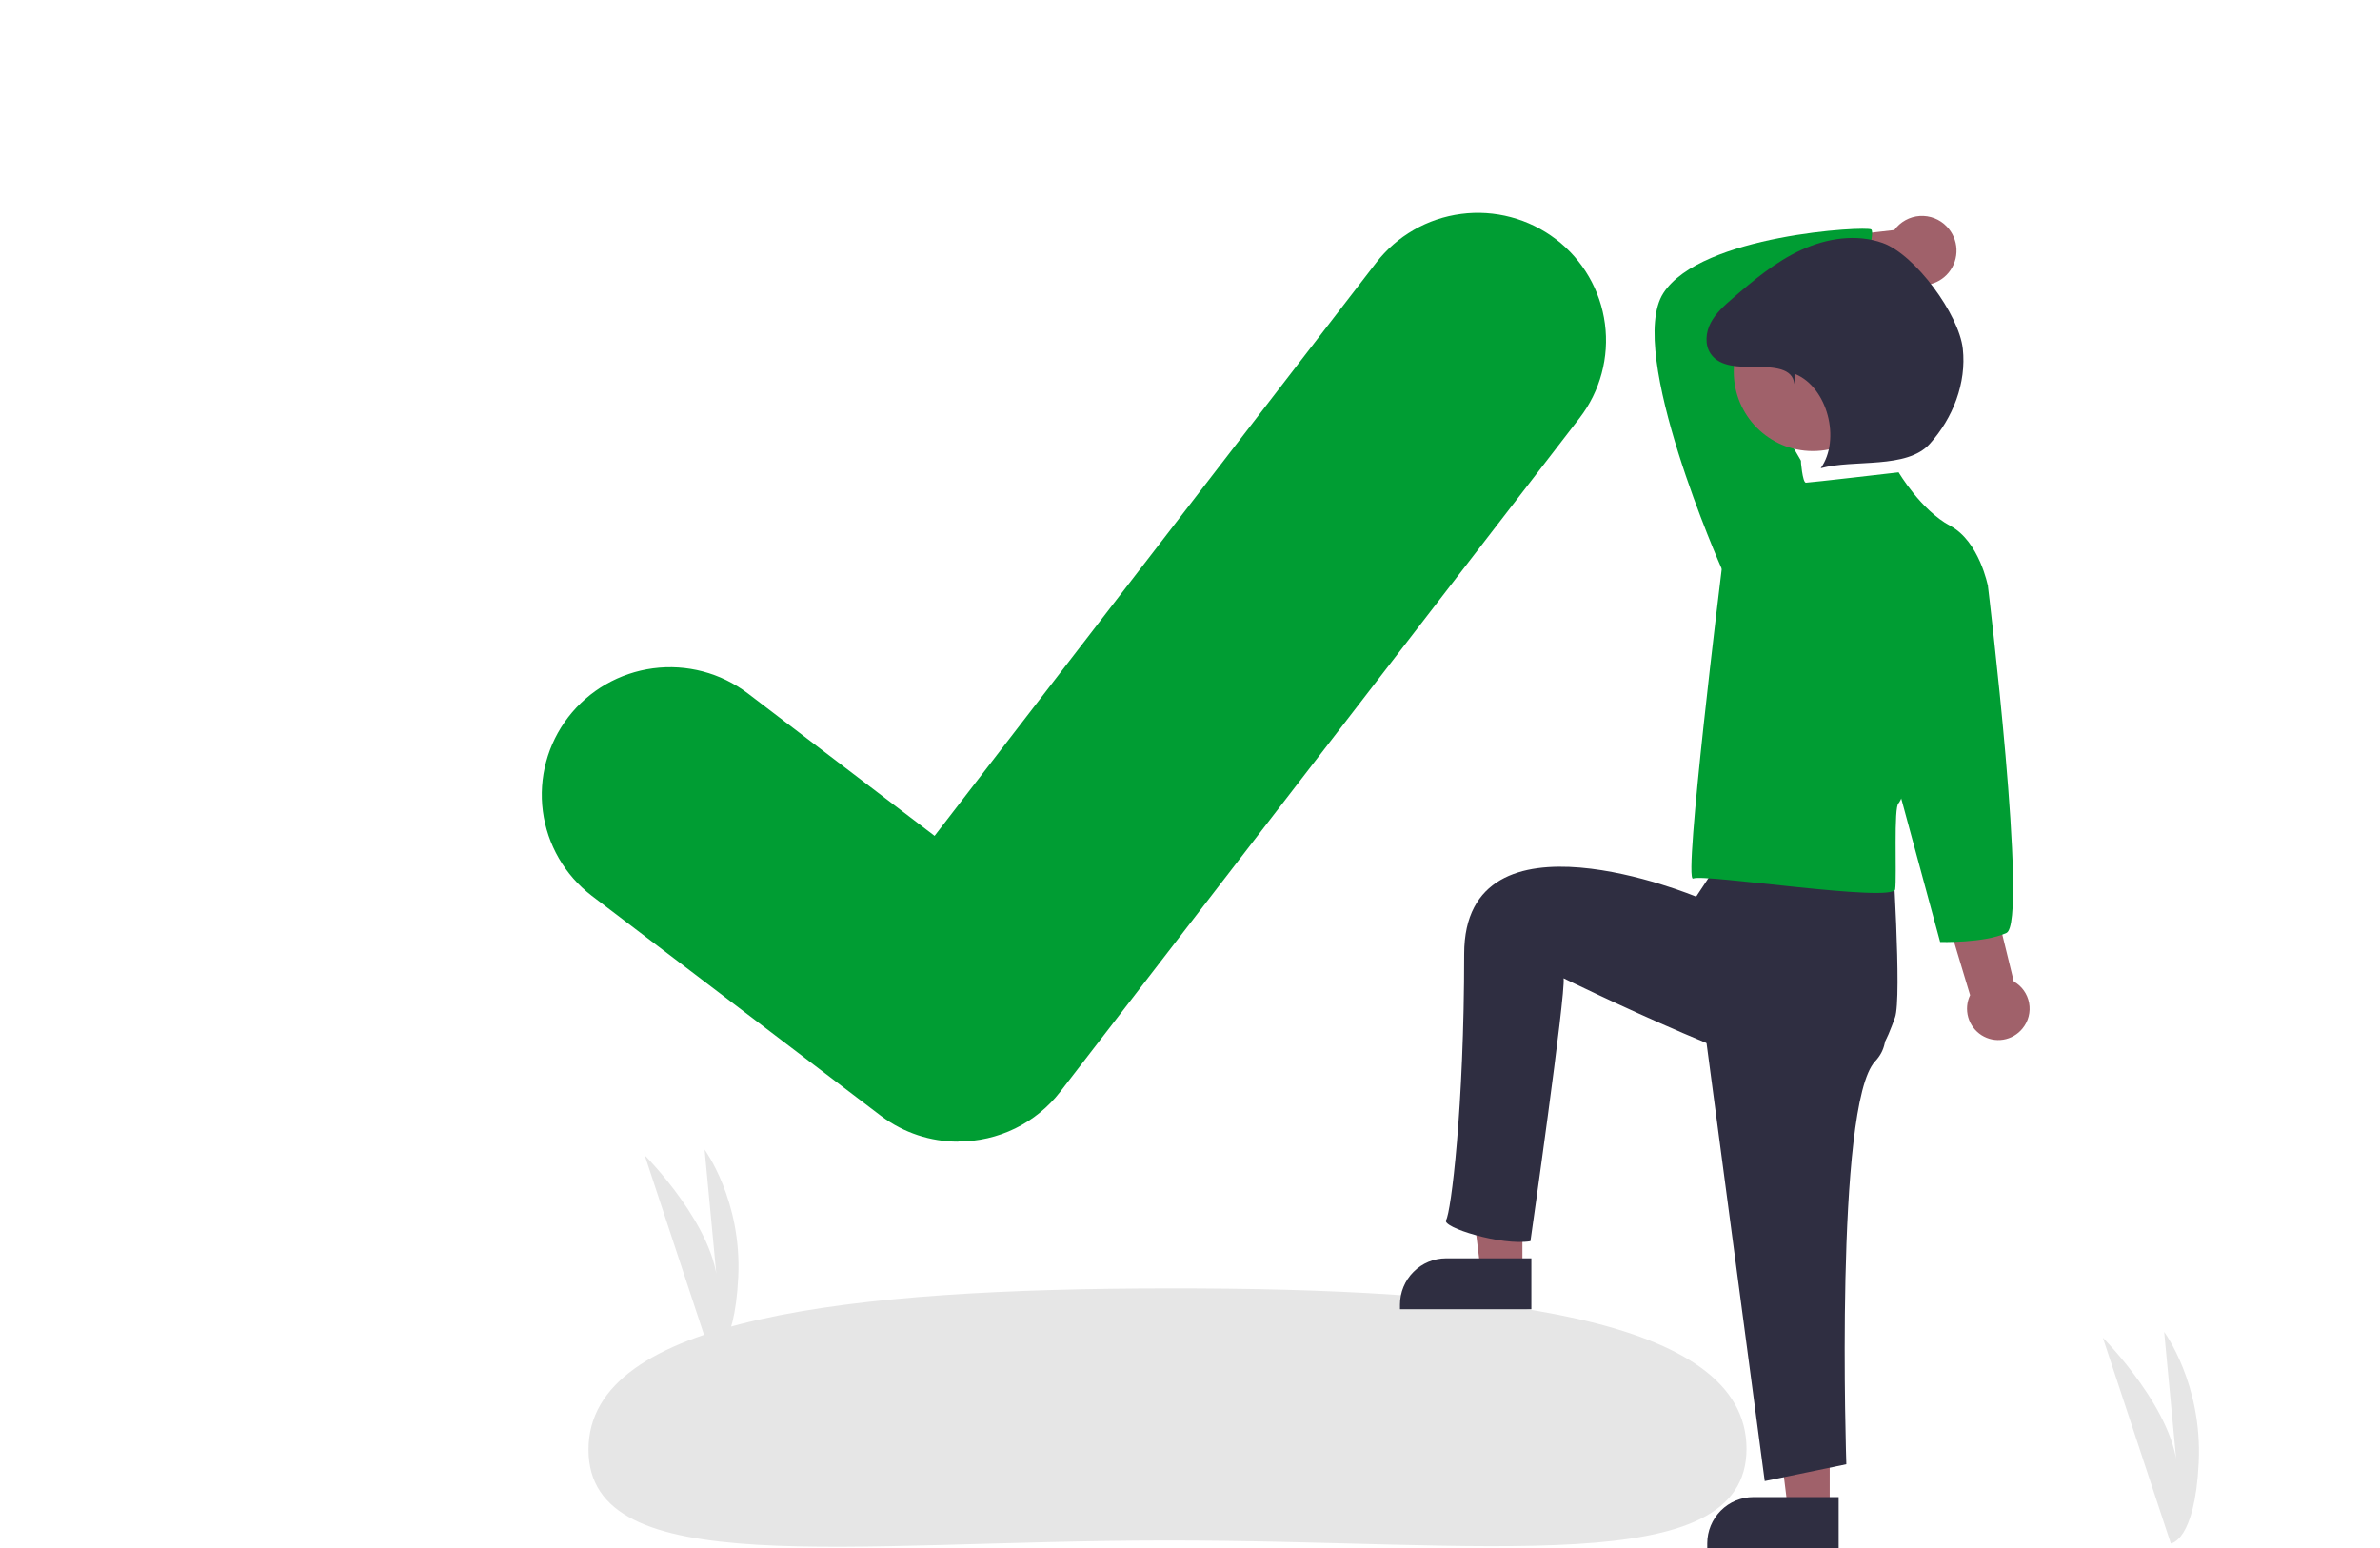 <svg width="123" height="80" viewBox="0 0 123 80" fill="none" xmlns="http://www.w3.org/2000/svg">
<g clip-path="url(#clip0)">
<path d="M112.189 79.764L108.676 69.129C108.676 69.129 112.54 73.005 112.54 76.186L111.846 68.831C111.846 68.831 113.828 71.514 113.63 75.589C113.432 79.664 112.189 79.764 112.189 79.764Z" fill="#E6E6E6"/>
<path d="M36.747 70.08L33.318 59.701C33.318 59.701 37.09 63.484 37.09 66.588L36.413 59.41C36.413 59.41 38.347 62.029 38.153 66.006C37.96 69.983 36.747 70.08 36.747 70.08Z" fill="#E6E6E6"/>
<path d="M90.261 74.869C90.267 81.697 76.768 79.597 60.241 79.611C43.715 79.626 30.42 81.749 30.414 74.921C30.408 68.094 43.903 66.597 60.429 66.583C76.955 66.568 90.255 68.042 90.261 74.869Z" fill="#E6E6E6"/>
<path d="M49.519 59C48.092 59.002 46.703 58.543 45.561 57.691L45.49 57.638L30.581 46.292C29.192 45.227 28.284 43.657 28.056 41.926C27.828 40.196 28.3 38.446 29.367 37.061C30.435 35.676 32.011 34.769 33.749 34.538C35.488 34.307 37.248 34.772 38.643 35.83L48.3 43.197L71.119 13.58C71.648 12.893 72.308 12.317 73.061 11.884C73.814 11.451 74.645 11.17 75.508 11.057C76.37 10.943 77.246 11 78.086 11.224C78.926 11.447 79.714 11.833 80.404 12.36L80.406 12.361L80.264 12.557L80.41 12.361C81.802 13.426 82.713 14.997 82.943 16.729C83.173 18.461 82.702 20.213 81.635 21.601L54.794 56.422C54.173 57.224 53.375 57.873 52.461 58.319C51.547 58.765 50.542 58.995 49.525 58.992L49.519 59Z" fill="#009D33"/>
<path d="M78.679 65.649H76.519L75.49 57.289H78.679V65.649Z" fill="#A0616A"/>
<path d="M74.735 65.029H79.142V67.661H72.352V67.42C72.352 66.786 72.603 66.178 73.05 65.73C73.497 65.281 74.103 65.029 74.735 65.029Z" fill="#2F2E41"/>
<path d="M94.56 77.987H92.399L91.371 69.627H94.56V77.987Z" fill="#A0616A"/>
<path d="M90.616 77.368H95.023V80H88.232V79.759C88.232 79.125 88.484 78.517 88.931 78.069C89.378 77.62 89.984 77.368 90.616 77.368Z" fill="#2F2E41"/>
<path d="M104.525 53.152C104.674 52.97 104.782 52.758 104.841 52.53C104.9 52.302 104.908 52.063 104.865 51.832C104.822 51.6 104.729 51.381 104.592 51.189C104.456 50.998 104.279 50.839 104.074 50.723L99.056 30.217L95.848 31.602L101.816 51.429C101.645 51.787 101.611 52.195 101.72 52.576C101.829 52.957 102.074 53.285 102.408 53.498C102.742 53.71 103.142 53.792 103.532 53.728C103.922 53.664 104.276 53.459 104.525 53.152Z" fill="#A0616A"/>
<path d="M100.611 11.708C100.432 11.52 100.214 11.374 99.973 11.28C99.731 11.186 99.472 11.146 99.214 11.163C98.955 11.18 98.704 11.254 98.477 11.379C98.249 11.505 98.053 11.678 97.9 11.888L90.133 12.783L91.314 15.788L98.378 14.462C98.746 14.696 99.188 14.786 99.618 14.716C100.049 14.646 100.439 14.419 100.714 14.08C100.989 13.741 101.131 13.312 101.112 12.874C101.093 12.437 100.915 12.022 100.611 11.708Z" fill="#A0616A"/>
<path d="M87.812 51.025L91.202 76.542L95.42 75.671C95.42 75.671 94.8 57.087 96.909 54.847C99.018 52.607 94.196 48.682 94.196 48.682L87.812 51.025Z" fill="#2F2E41"/>
<path d="M89.214 43.996L87.657 46.339C87.657 46.339 75.669 41.341 75.669 49.307C75.669 57.272 74.983 62.678 74.735 63.051C74.487 63.425 77.605 64.394 79.094 64.144C79.094 64.144 80.931 51.303 80.807 50.556C80.807 50.556 92.567 56.34 94.8 55.843C97.034 55.345 97.561 53.582 97.933 52.587C98.306 51.591 97.778 43.684 97.778 43.684L90.334 41.405L89.214 43.996Z" fill="#2F2E41"/>
<path d="M89.424 29.93L88.98 29.396C88.98 29.396 84.01 18.178 85.962 15.15C87.915 12.123 96.436 11.678 96.702 11.856C96.968 12.034 96.066 14.346 96.687 15.415C96.687 15.415 90.087 16.85 89.643 17.028C89.199 17.206 93.063 23.787 93.063 23.787L92.619 27.794L89.424 29.93Z" fill="#009D33"/>
<path d="M98.123 24.41C98.123 24.41 93.507 24.945 93.33 24.945C93.152 24.945 93.064 23.787 93.064 23.787L88.981 29.396C88.981 29.396 86.969 45.67 87.502 45.403C88.034 45.135 97.856 46.669 97.945 45.957C98.034 45.245 97.856 41.683 98.123 41.505C98.389 41.327 102.738 30.287 102.738 30.287C102.738 30.287 102.294 27.972 100.785 27.171C99.277 26.369 98.123 24.41 98.123 24.41Z" fill="#009D33"/>
<path d="M101.317 28.773L102.737 30.287C102.737 30.287 104.847 47.679 103.694 48.214C102.54 48.748 100.268 48.682 100.268 48.682L98.033 40.437L101.317 28.773Z" fill="#009D33"/>
<path d="M93.687 23.309C95.943 23.309 97.772 21.474 97.772 19.21C97.772 16.947 95.943 15.112 93.687 15.112C91.431 15.112 89.602 16.947 89.602 19.21C89.602 21.474 91.431 23.309 93.687 23.309Z" fill="#A0616A"/>
<path d="M92.728 19.85C92.673 19 91.604 18.971 90.754 18.963C89.905 18.955 88.889 18.985 88.409 18.282C88.091 17.818 88.152 17.174 88.414 16.676C88.677 16.178 89.108 15.795 89.533 15.427C90.629 14.476 91.759 13.532 93.075 12.923C94.392 12.315 95.934 12.069 97.299 12.557C98.976 13.158 101.243 16.247 101.439 18.023C101.634 19.798 100.927 21.608 99.735 22.934C98.543 24.261 95.814 23.725 94.097 24.197C95.141 22.715 94.453 20.022 92.781 19.33L92.728 19.85Z" fill="#2F2E41"/>
</g>
<defs>
<clipPath id="clip0">
<rect width="123" height="80" fill="white"/>
</clipPath>
</defs>
</svg>
